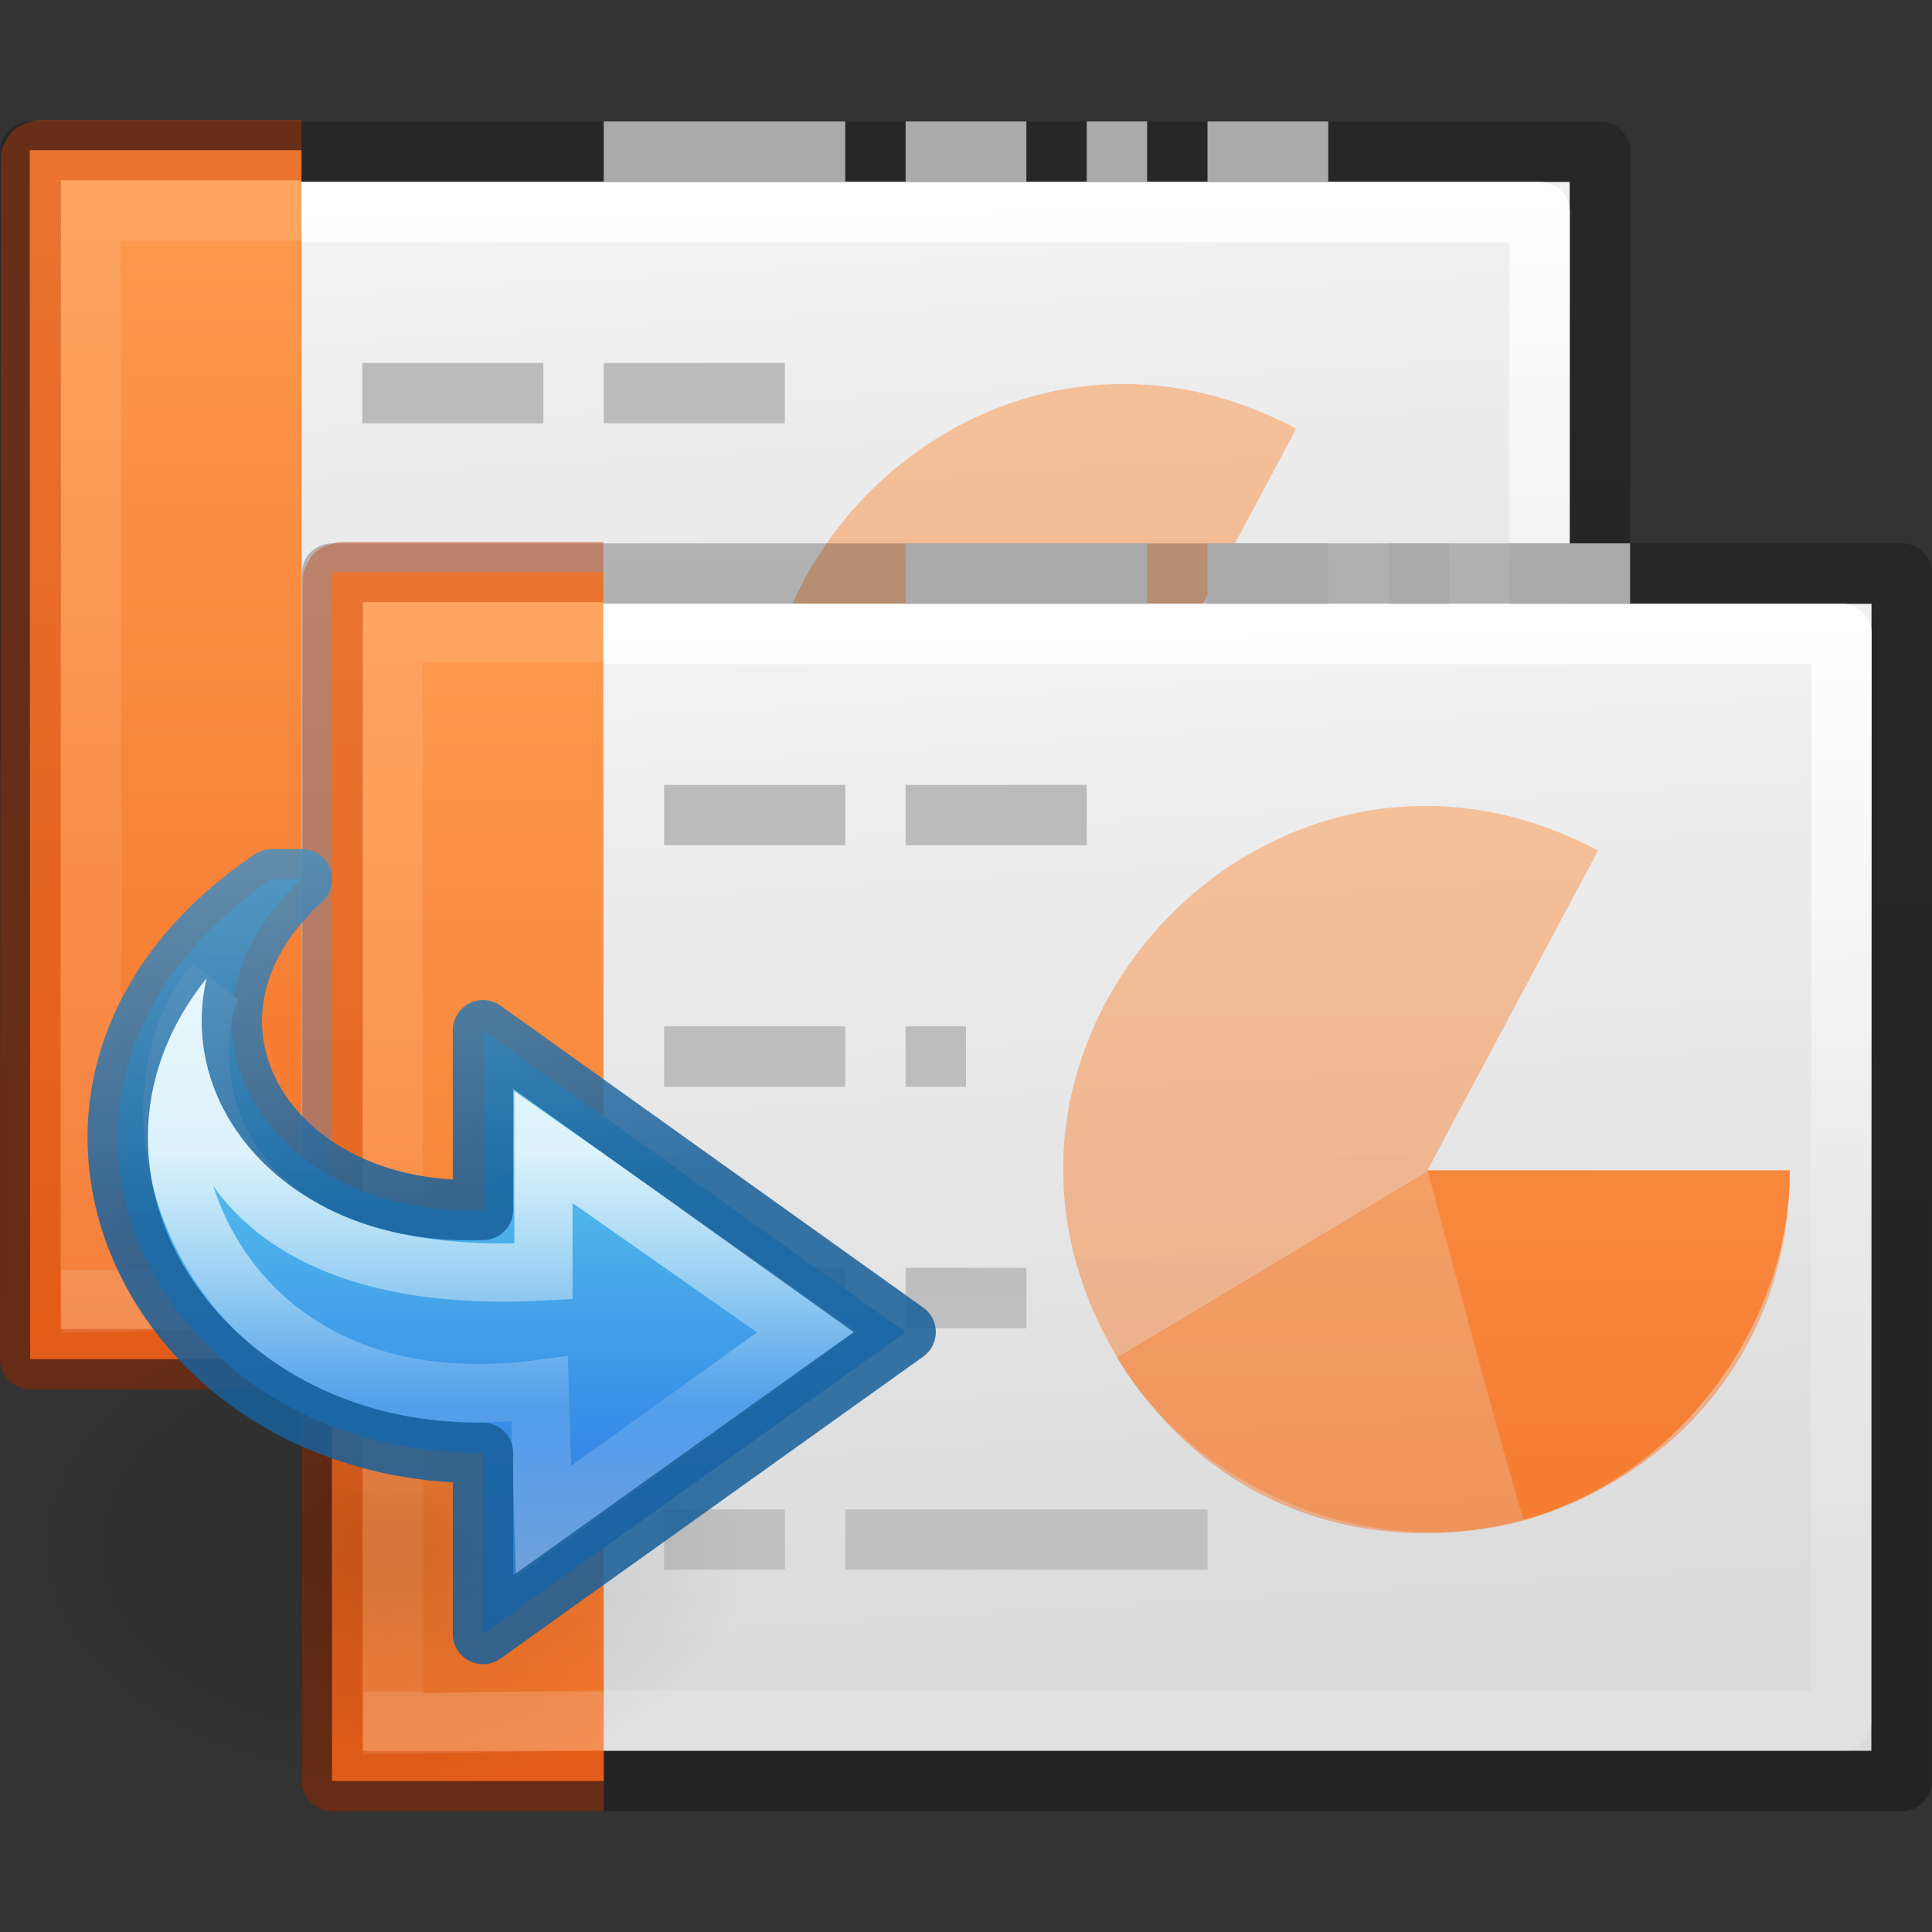 <svg xmlns="http://www.w3.org/2000/svg" xmlns:xlink="http://www.w3.org/1999/xlink" height="32" width="32"><rect width="100%" height="100%" fill="#333333" stroke="none"/><defs><linearGradient xlink:href="#a" id="v" x1="4.334" y1="6.526" x2="4.334" y2="29.474" gradientUnits="userSpaceOnUse" gradientTransform="translate(-3.356 -1.616)"/><linearGradient id="a"><stop offset="0" stop-color="#ffa154"/><stop offset="1" stop-color="#f37329"/></linearGradient><linearGradient x1="22.004" y1="63.218" x2="22.004" y2="25.647" id="s" xlink:href="#b" gradientUnits="userSpaceOnUse" gradientTransform="matrix(1.339 0 0 -1.983 -11.354 93.863)"/><linearGradient id="b"><stop offset="0" stop-color="#aaa"/><stop offset="1" stop-color="#c8c8c8"/></linearGradient><linearGradient x1="9.61" y1="6.395" x2="9.61" y2="41.619" id="r" xlink:href="#c" gradientUnits="userSpaceOnUse" gradientTransform="matrix(.669 0 0 .568 -1.18 2.378)"/><linearGradient id="c"><stop offset="0" stop-color="#fff"/><stop offset="0" stop-color="#fff" stop-opacity=".235"/><stop offset="1" stop-color="#fff" stop-opacity=".157"/><stop offset="1" stop-color="#fff" stop-opacity=".392"/></linearGradient><linearGradient id="d"><stop offset="0"/><stop offset="1" stop-opacity="0"/></linearGradient><linearGradient xlink:href="#a" id="q" gradientUnits="userSpaceOnUse" gradientTransform="translate(0 -2)" x1="4.334" y1="6.526" x2="4.334" y2="29.474"/><linearGradient xlink:href="#a" id="t" gradientUnits="userSpaceOnUse" gradientTransform="translate(-3.356 -1.616)" x1="4.334" y1="6.526" x2="4.334" y2="29.474"/><linearGradient xlink:href="#a" id="u" gradientUnits="userSpaceOnUse" gradientTransform="translate(-3.356 -1.616)" x1="4.334" y1="6.526" x2="4.334" y2="29.474"/><linearGradient xlink:href="#e" id="h" gradientUnits="userSpaceOnUse" gradientTransform="matrix(.629 0 0 .608 .914 -.533)" x1="9.682" y1="30.468" x2="38.318" y2="28.824"/><linearGradient xlink:href="#f" id="i" gradientUnits="userSpaceOnUse" gradientTransform="matrix(.531 0 0 .59 39.27 -1.792)" x1="-25.007" y1="30.174" x2="-60.813" y2="30.174"/><linearGradient xlink:href="#g" id="j" gradientUnits="userSpaceOnUse" gradientTransform="matrix(.568 0 0 .73 2.378 -2.514)" x1="8.143" y1="25.373" x2="45.143" y2="25.373"/><linearGradient xlink:href="#a" id="k" gradientUnits="userSpaceOnUse" gradientTransform="translate(0 -2)" x1="4.334" y1="6.526" x2="4.334" y2="29.474"/><linearGradient xlink:href="#c" id="l" gradientUnits="userSpaceOnUse" gradientTransform="matrix(.669 0 0 .568 -1.18 2.378)" x1="9.61" y1="6.395" x2="9.61" y2="41.619"/><linearGradient xlink:href="#b" id="m" gradientUnits="userSpaceOnUse" gradientTransform="matrix(1.339 0 0 -1.983 -11.354 93.863)" x1="22.004" y1="63.218" x2="22.004" y2="25.647"/><linearGradient xlink:href="#a" id="n" gradientUnits="userSpaceOnUse" gradientTransform="translate(-3.356 -1.616)" x1="4.334" y1="6.526" x2="4.334" y2="29.474"/><linearGradient xlink:href="#a" id="o" gradientUnits="userSpaceOnUse" gradientTransform="translate(-3.356 -1.616)" x1="4.334" y1="6.526" x2="4.334" y2="29.474"/><linearGradient xlink:href="#a" id="p" gradientUnits="userSpaceOnUse" gradientTransform="translate(-3.356 -1.616)" x1="4.334" y1="6.526" x2="4.334" y2="29.474"/></defs><linearGradient id="g" gradientTransform="matrix(.568 0 0 .73 2.378 -2.514)" gradientUnits="userSpaceOnUse" x1="8.143" x2="45.143" y1="25.373" y2="25.373"><stop offset="0" stop-color="#fff"/><stop offset=".503" stop-color="#fff" stop-opacity=".235"/><stop offset=".951" stop-color="#fff" stop-opacity=".157"/><stop offset="1" stop-color="#fff" stop-opacity=".392"/></linearGradient><linearGradient id="e" gradientTransform="matrix(.629 0 0 .608 .914 -.533)" gradientUnits="userSpaceOnUse" x1="9.682" x2="38.318" y1="30.468" y2="28.824"><stop offset="0" stop-color="#f4f4f4"/><stop offset="1" stop-color="#dbdbdb"/></linearGradient><linearGradient id="f" gradientTransform="matrix(.531 0 0 .59 39.27 -1.792)" gradientUnits="userSpaceOnUse" x1="-25.007" x2="-60.813" y1="30.174" y2="30.174"><stop offset="0" stop-opacity=".318"/><stop offset="1" stop-opacity=".24"/></linearGradient><linearGradient id="y" gradientTransform="matrix(0 -.396 .428 0 6.403 30.904)" gradientUnits="userSpaceOnUse" x1="38.941" x2="20.576" y1="15.991" y2="15.991"><stop offset="0" stop-color="#fff"/><stop offset=".512" stop-color="#fff" stop-opacity=".235"/><stop offset=".585" stop-color="#fff" stop-opacity=".157"/><stop offset="1" stop-color="#fff" stop-opacity=".392"/></linearGradient><linearGradient id="x" gradientTransform="matrix(.392 0 0 -.366 4.828 25.164)" gradientUnits="userSpaceOnUse" x1="27.974" x2="27.974" y1="36.128" y2="-1.184"><stop offset="0" stop-color="#90dbec"/><stop offset=".25" stop-color="#55c1ec"/><stop offset=".625" stop-color="#3689e6"/><stop offset="1" stop-color="#2b63a0"/></linearGradient><radialGradient id="w" cx="24.837" cy="36.421" gradientTransform="matrix(-.384 0 0 -.256 22.276 31.384)" gradientUnits="userSpaceOnUse" r="15.645"><stop offset="0"/><stop offset="1" stop-opacity="0"/></radialGradient><linearGradient id="z" gradientUnits="userSpaceOnUse" x1="12.332" x2="11.332" y1="16.518" y2="8.518"><stop offset="0" stop-color="#185f9a"/><stop offset="1" stop-color="#599ec9"/></linearGradient><path d="M8 4.002l19 .002v24.998H8v-25z" fill="url(#h)" transform="rotate(90 17.494 12.507)"/><g fill="none" stroke-linejoin="round"><path d="M7.5 3.5l20 .002V29.5h-20v-26z" stroke="url(#i)" transform="rotate(90 17.494 12.507)"/><path d="M26.5 28.5h-18v-24h18z" stroke="url(#j)" stroke-linecap="round" transform="rotate(90 17.494 12.507)"/></g><path d="M6 27.5H1.5L1.493 7.475h4.5" color="#000" overflow="visible" fill="url(#k)" transform="translate(-1 -4.988)"/><path d="M5.5 26.5l-2.983.05-.024-18.075h3" opacity=".5" fill="none" stroke="url(#l)" stroke-linecap="square" transform="translate(-1 -4.988)"/><path d="M10 2.512h4M15 2.512h2M18 2.512h1M20 2.512h2" fill="none" stroke="#aaa"/><path d="M7 24v-1h2v1zm3 0v-1h6v1zm-3-4v-1h3v1zm4 0v-1h2v1zm-4-4v-1h3v1zm4 0v-1h1v1zm-4-4v-1h3v1zm4 0v-1h3v1z" style="line-height:normal;-inkscape-font-specification:Sans;text-indent:0;text-align:start;text-decoration-line:none;text-transform:none" color="#000" font-family="Sans" overflow="visible" fill="url(#m)" transform="translate(-1 -4.988)"/><path style="isolation:auto;mix-blend-mode:normal" d="M25.644 17.384c0 6.087-8.015 8.303-11.145 3.085-3.13-5.22 2.6-11.247 7.97-8.38l-2.826 5.294z" color="#000" overflow="visible" opacity=".5" solid-color="#000000" fill="url(#n)" transform="translate(-1 -4.988)"/><path d="M25.644 17.4c0 2.602-1.892 5.09-4.4 5.783-2.506.694-5.407-.466-6.745-2.697-.01.01 5.144-3.085 5.144-3.085z" style="isolation:auto;mix-blend-mode:normal" color="#000" overflow="visible" opacity=".5" solid-color="#000000" fill="url(#o)" transform="translate(-1 -4.988)"/><path d="M5 22.512H.5C.5 15.42.512 10.137.512 2.62l.05-.094.117-.04h4.313" color="#000" overflow="visible" opacity=".4" fill="none" stroke="#cc3b02" stroke-linejoin="round"/><path d="M25.644 17.387c0 2.6-1.892 5.088-4.4 5.782-.057-.01-1.6-5.783-1.6-5.783z" style="isolation:auto;mix-blend-mode:normal" color="#000" overflow="visible" solid-color="#000000" fill="url(#p)" transform="translate(-1 -4.988)"/><g><path fill="url(#e)" d="M8 4.002l19 .002v24.998H8v-25z" transform="rotate(90 16.5 18.5)"/><g stroke-linejoin="round" fill="none"><path stroke="url(#f)" d="M7.5 3.5l20 .002V29.5h-20v-26z" transform="rotate(90 16.5 18.5)"/><path stroke-linecap="round" stroke="url(#g)" d="M26.5 28.5h-18v-24h18z" transform="rotate(90 16.5 18.5)"/></g><g><path d="M6 27.5H1.5L1.493 7.475h4.5" color="#000" overflow="visible" fill="url(#q)" transform="translate(4 2)"/><path d="M5.5 26.5l-2.983.05-.024-18.075h3" opacity=".5" fill="none" stroke="url(#r)" stroke-linecap="square" transform="translate(4 2)"/><path d="M15 9.5h4M20 9.5h2M23 9.5h1M25 9.5h2" fill="none" stroke="#aaa"/><path style="line-height:normal;-inkscape-font-specification:Sans;text-indent:0;text-align:start;text-decoration-line:none;text-transform:none" d="M7 24v-1h2v1zm3 0v-1h6v1zm-3-4v-1h3v1zm4 0v-1h2v1zm-4-4v-1h3v1zm4 0v-1h1v1zm-4-4v-1h3v1zm4 0v-1h3v1z" color="#000" font-family="Sans" overflow="visible" fill="url(#s)" transform="translate(4 2)"/><path d="M25.644 17.384c0 6.087-8.015 8.303-11.145 3.085-3.13-5.22 2.6-11.247 7.97-8.38l-2.826 5.294z" style="isolation:auto;mix-blend-mode:normal" color="#000" overflow="visible" opacity=".5" solid-color="#000000" fill="url(#t)" transform="translate(4 2)"/><path style="isolation:auto;mix-blend-mode:normal" d="M25.644 17.4c0 2.602-1.892 5.09-4.4 5.783-2.506.694-5.407-.466-6.745-2.697-.01.01 5.144-3.085 5.144-3.085z" color="#000" overflow="visible" opacity=".5" solid-color="#000000" fill="url(#u)" transform="translate(4 2)"/><path d="M10 29.5H5.5c0-7.093.012-12.375.012-19.893l.05-.093.117-.04h4.313" color="#000" overflow="visible" opacity=".4" fill="none" stroke="#cc3b02" stroke-linejoin="round"/><path style="isolation:auto;mix-blend-mode:normal" d="M25.644 17.387c0 2.6-1.892 5.088-4.4 5.782-.057-.01-1.6-5.783-1.6-5.783z" color="#000" overflow="visible" solid-color="#000000" fill="url(#v)" transform="translate(4 2)"/></g></g><g><path d="M6.75 22.072a6 4 0 1 1 12 0 6 4 0 0 1-12 0z" fill="url(#w)" fill-rule="evenodd" opacity=".141" transform="translate(-6.332 3.546)"/><path d="M10.832 11.018c-4.98 3.367-2.05 9.55 3.5 9.5v3l7-5-7-5v2.976c-3.58.14-5.56-3.127-3-5.476z" display="block" fill="url(#x)" transform="translate(-6.332 3.546)"/><g fill="none"><path d="M9.876 12.76c-1.757 2.058-.225 7.434 5.395 6.7l.062 2.196 4.37-3.138-4.37-3.064v2.06c-6.167.33-5.98-3.922-5.456-4.755z" display="block" opacity=".8" stroke="url(#y)" stroke-miterlimit="7" stroke-width=".964" transform="translate(-6.332 3.546)"/><path d="M10.832 11.018c-4.98 3.367-2.05 9.55 3.5 9.5v3l7-5-7-5v2.976c-3.58.14-5.56-3.127-3-5.476z" opacity=".858" stroke="url(#z)" stroke-linecap="round" stroke-linejoin="round" transform="translate(-6.332 3.546)"/></g></g></svg>